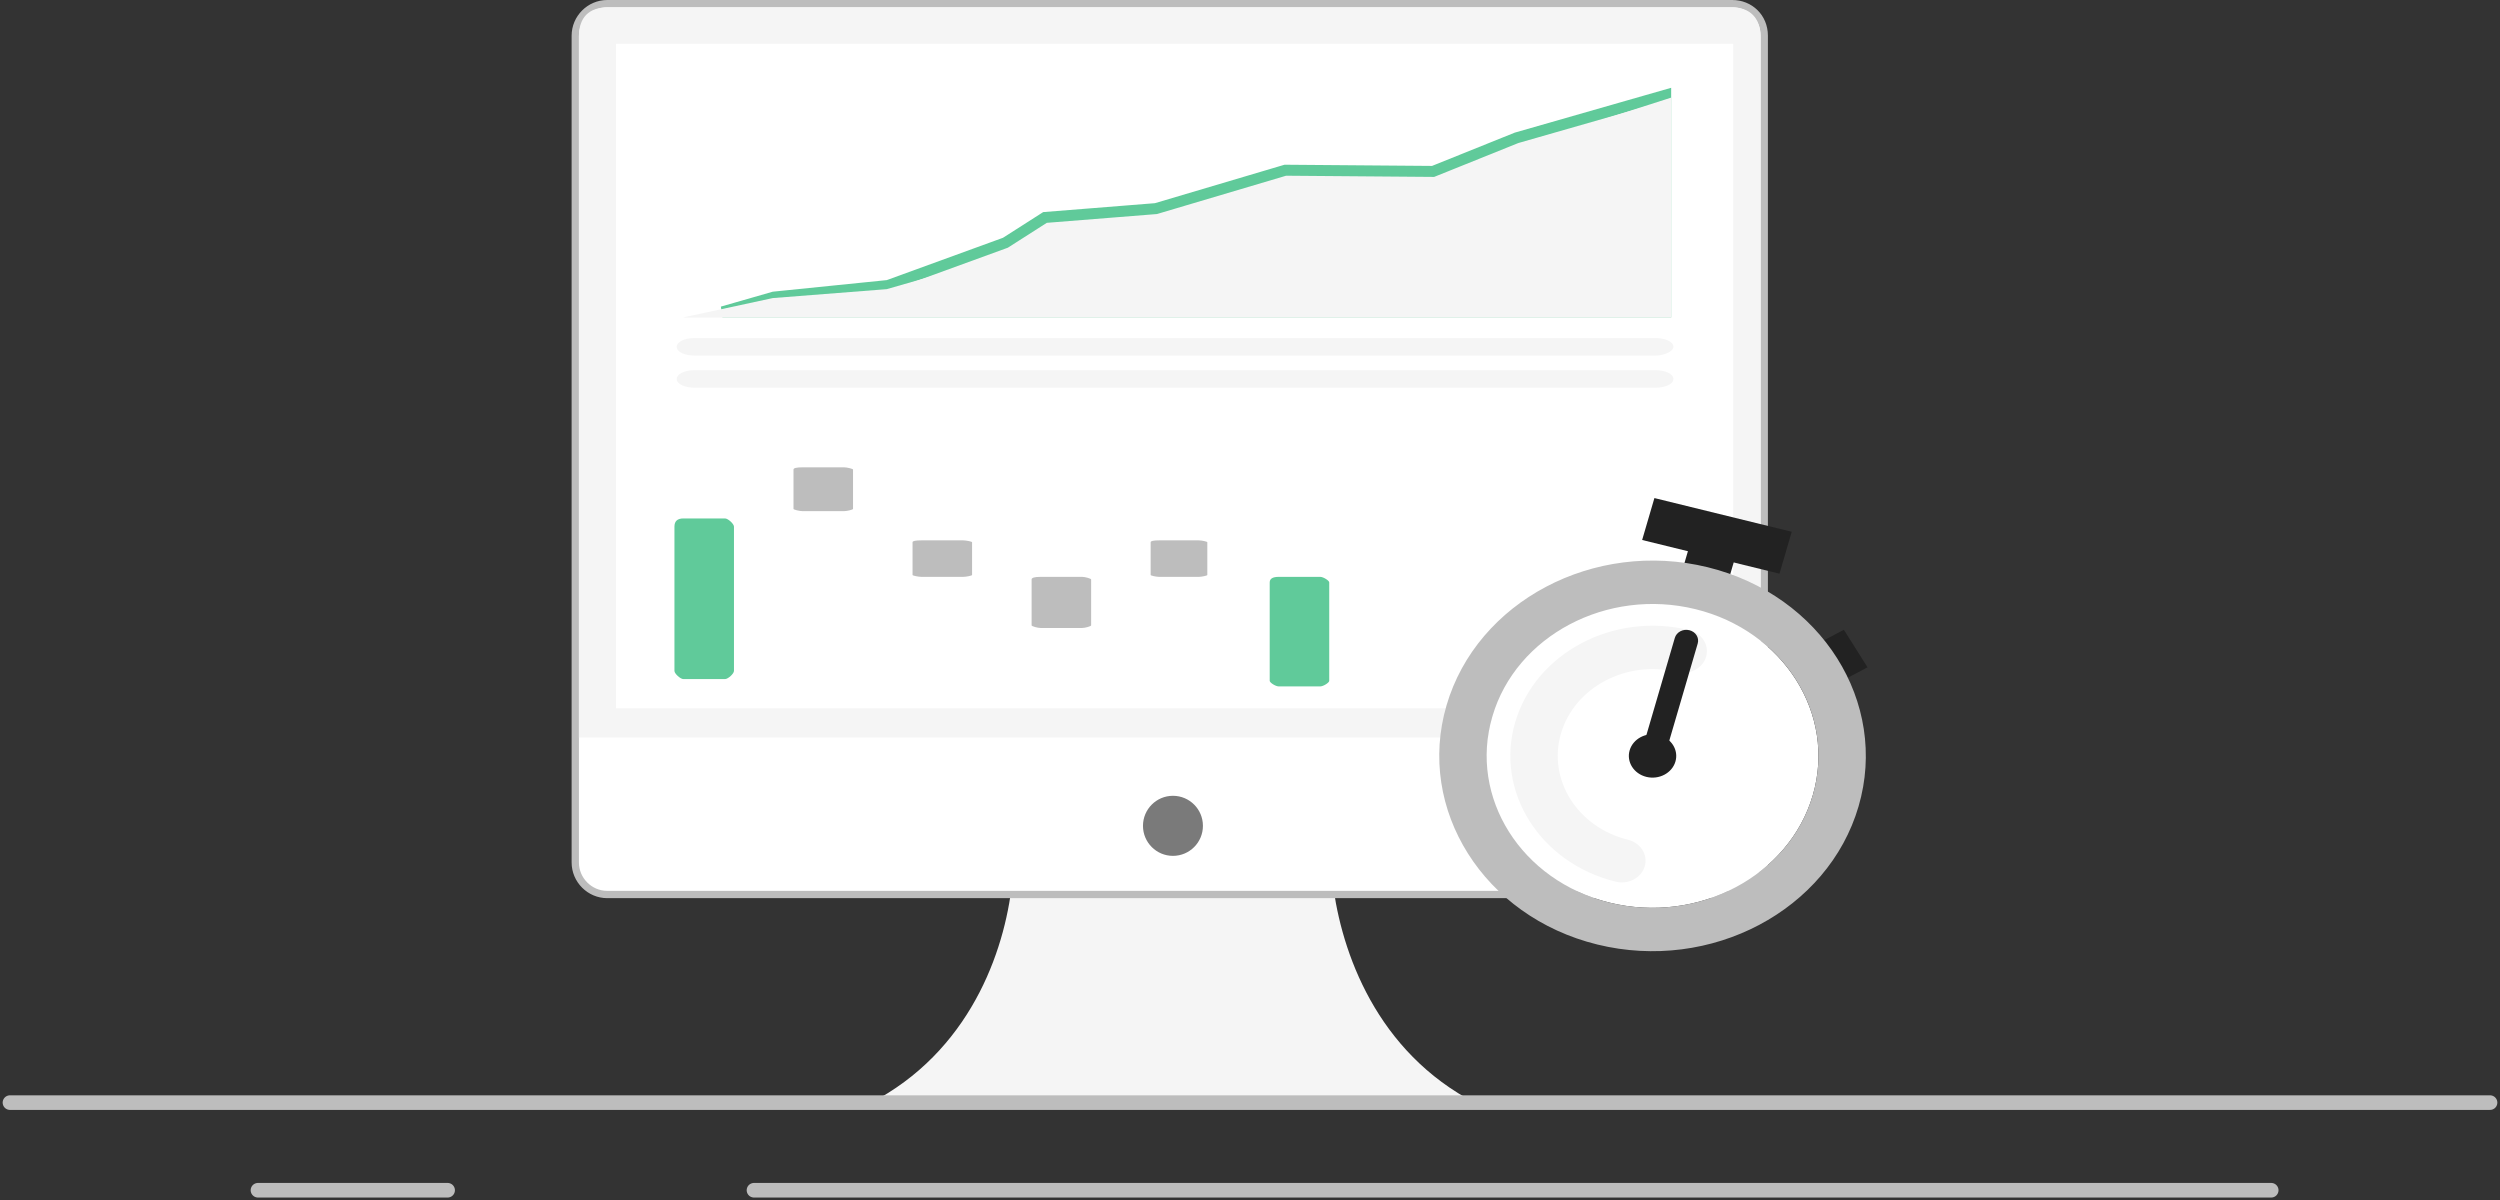 <svg width="502" height="241" viewBox="0 0 502 241" fill="none" xmlns="http://www.w3.org/2000/svg">
<rect x="0" y="0" width="502" height="241" fill="#333333" stroke="none"/>
<path d="M294.563 220.561C275.116 221.025 251.965 220.561 235.528 220.328C219.091 220.793 195.94 221.025 176.495 220.561C195.709 209.66 202.191 189.483 203.348 176.031H267.476C268.865 189.483 275.348 209.66 294.563 220.561Z" fill="#F5F5F5"/>
<path d="M354.261 7.158V173.19C354.261 176.928 351.376 179.617 347.847 179.617H121.929C118.416 179.617 115.515 176.712 115.515 173.19V7.158C115.515 3.636 118.416 0.733 121.929 0.733H347.847C351.376 0.733 354.261 3.421 354.261 7.158Z" fill="white" stroke="#BDBDBD" stroke-width="1.466"/>
<path d="M353.529 7.542V148.093H116.247V7.332C116.247 3.503 118.231 1.467 122.106 1.467H347.671C351.318 1.467 353.529 3.488 353.529 7.542Z" fill="#F5F5F5"/>
<rect x="123.699" y="8.797" width="224.337" height="133.429" fill="white"/>
<path d="M145.589 136.361H137.223C136.625 136.361 135.429 135.267 135.429 134.721V105.744C135.429 104.651 136.027 104.104 137.223 104.104H145.589C146.187 104.104 147.382 105.197 147.382 105.744V134.721C147.382 135.267 146.187 136.361 145.589 136.361Z" fill="#60CA9A"/>
<path d="M169.495 102.637H161.128C160.53 102.637 159.335 102.339 159.335 102.19V94.287C159.335 93.989 159.933 93.84 161.128 93.84H169.495C170.092 93.84 171.288 94.138 171.288 94.287V102.19C171.288 102.339 170.092 102.637 169.495 102.637Z" fill="#BDBDBD"/>
<path d="M193.401 115.835H185.034C184.436 115.835 183.241 115.587 183.241 115.462V108.877C183.241 108.628 183.839 108.504 185.034 108.504H193.401C193.998 108.504 195.193 108.752 195.193 108.877V115.462C195.193 115.587 193.998 115.835 193.401 115.835Z" fill="#BDBDBD"/>
<path d="M240.722 115.835H232.758C232.19 115.835 231.052 115.587 231.052 115.462V108.877C231.052 108.628 231.621 108.504 232.758 108.504H240.722C241.291 108.504 242.428 108.752 242.428 108.877V115.462C242.428 115.587 241.291 115.835 240.722 115.835Z" fill="#BDBDBD"/>
<path d="M217.306 126.098H208.939C208.342 126.098 207.146 125.75 207.146 125.576V116.356C207.146 116.008 207.744 115.834 208.939 115.834H217.306C217.904 115.834 219.099 116.182 219.099 116.356V125.576C219.099 125.75 217.904 126.098 217.306 126.098Z" fill="#BDBDBD"/>
<path d="M265.117 137.828H256.751C256.153 137.828 254.957 137.082 254.957 136.709V116.952C254.957 116.207 255.555 115.834 256.751 115.834H265.117C265.715 115.834 266.91 116.58 266.91 116.952V136.709C266.91 137.082 265.715 137.828 265.117 137.828Z" fill="#60CA9A"/>
<path d="M332.432 71.4H139.471C137.677 71.4 135.883 70.76 135.883 69.64C135.883 68.772 137.229 67.881 139.471 67.881H332.432C334.226 67.881 336.02 68.544 336.02 69.64C336.02 70.531 334.226 71.4 332.432 71.4Z" fill="#F5F5F5"/>
<path d="M332.432 77.851H139.471C137.677 77.851 135.883 77.193 135.883 76.103C135.883 75.218 137.229 74.332 139.471 74.332H332.432C334.226 74.332 336.02 74.99 336.02 76.103C336.02 77.193 334.226 77.851 332.432 77.851Z" fill="#F5F5F5"/>
<path d="M287.547 34.419L287.765 34.421L287.967 34.339L304.516 27.679L334.468 19.092V62.626H145.058L155.386 59.658L178.175 57.343L178.311 57.329L178.441 57.282L201.775 48.784L201.889 48.742L201.991 48.677L209.834 43.667L232 41.898L232.115 41.889L232.226 41.856L258.091 34.18L287.547 34.419Z" fill="#F5F5F5" stroke="#60CA9A" stroke-width="2.206"/>
<path d="M137.228 63.728H335.571V19.6L306.101 29.044L287.556 40.531L257.935 40.291L231.912 46.197L209.473 47.747L201.398 51.355L178.063 58.062L155.176 59.853L137.228 63.728Z" fill="#F5F5F5"/>
<path d="M137.228 63.722H335.571V43.893L304.157 47.741L287.556 50.574H257.935L231.912 53.674L209.473 54.689L201.398 56.747L178.063 60.355L155.176 61.397L137.228 63.722Z" fill="#F5F5F5"/>
<path d="M235.529 171.857C238.853 171.857 241.548 169.157 241.548 165.828C241.548 162.496 238.853 159.797 235.529 159.797C232.205 159.797 229.51 162.496 229.51 165.828C229.51 169.157 232.205 171.857 235.529 171.857Z" fill="#7A7A7A"/>
<path d="M2 221.404H500" stroke="#BDBDBD" stroke-width="2.933" stroke-miterlimit="10" stroke-linecap="round" stroke-linejoin="round"/>
<path d="M357.32 115.197L329.741 108.43L332.205 100.012L359.782 106.78L357.32 115.197Z" fill="#222222"/>
<path d="M346.279 119.248L337.086 116.993L340.166 106.471L349.358 108.728L346.279 119.248Z" fill="#222222"/>
<path d="M368.153 137.615L363.402 130.071L370.249 126.454L375 133.998L368.153 137.615Z" fill="#222222"/>
<path d="M299.658 143.899C294.903 160.146 305.471 176.902 323.21 181.254C340.949 185.607 359.25 175.934 364.004 159.687C368.758 143.441 358.189 126.685 340.452 122.333C322.713 117.981 304.41 127.653 299.658 143.899Z" fill="white"/>
<path d="M320.746 189.659C297.938 184.063 284.353 162.517 290.464 141.632C296.576 120.746 320.105 108.306 342.915 113.903C365.724 119.499 379.308 141.045 373.197 161.931C367.086 182.816 343.555 195.256 320.746 189.659ZM340.452 122.321C322.713 117.969 304.41 127.641 299.658 143.887C294.903 160.133 305.471 176.89 323.21 181.242C340.949 185.594 359.25 175.921 364.004 159.675C368.759 143.429 358.189 126.673 340.452 122.321Z" fill="#BDBDBD"/>
<path d="M324.441 177.04C309.239 173.31 300.178 158.947 304.253 145.022C308.329 131.097 324.017 122.805 339.22 126.536C341.756 127.158 343.265 129.548 342.585 131.872C341.904 134.197 339.291 135.575 336.757 134.953C326.616 132.465 316.163 137.995 313.446 147.277C310.729 156.559 316.765 166.135 326.904 168.623C329.44 169.245 330.949 171.635 330.27 173.959C329.589 176.284 326.976 177.662 324.441 177.04Z" fill="#F5F5F5"/>
<path d="M330.599 155.999C328.064 155.377 326.555 152.984 327.235 150.663C327.914 148.342 330.527 146.96 333.061 147.582C335.597 148.204 337.106 150.597 336.427 152.918C335.748 155.24 333.133 156.621 330.599 155.999Z" fill="#222222"/>
<path d="M331.83 151.796C330.559 151.484 329.808 150.289 330.149 149.128L336.305 128.085C336.646 126.924 337.948 126.232 339.219 126.544C340.491 126.856 341.242 128.052 340.902 129.212L334.744 150.256C334.405 151.416 333.102 152.108 331.83 151.796Z" fill="#222222"/>
<path d="M151.4 239H456.059" stroke="#BDBDBD" stroke-width="2.933" stroke-miterlimit="10" stroke-linecap="round" stroke-linejoin="round"/>
<path d="M51.8 239H89.882" stroke="#BDBDBD" stroke-width="2.933" stroke-miterlimit="10" stroke-linecap="round" stroke-linejoin="round"/>
</svg>
